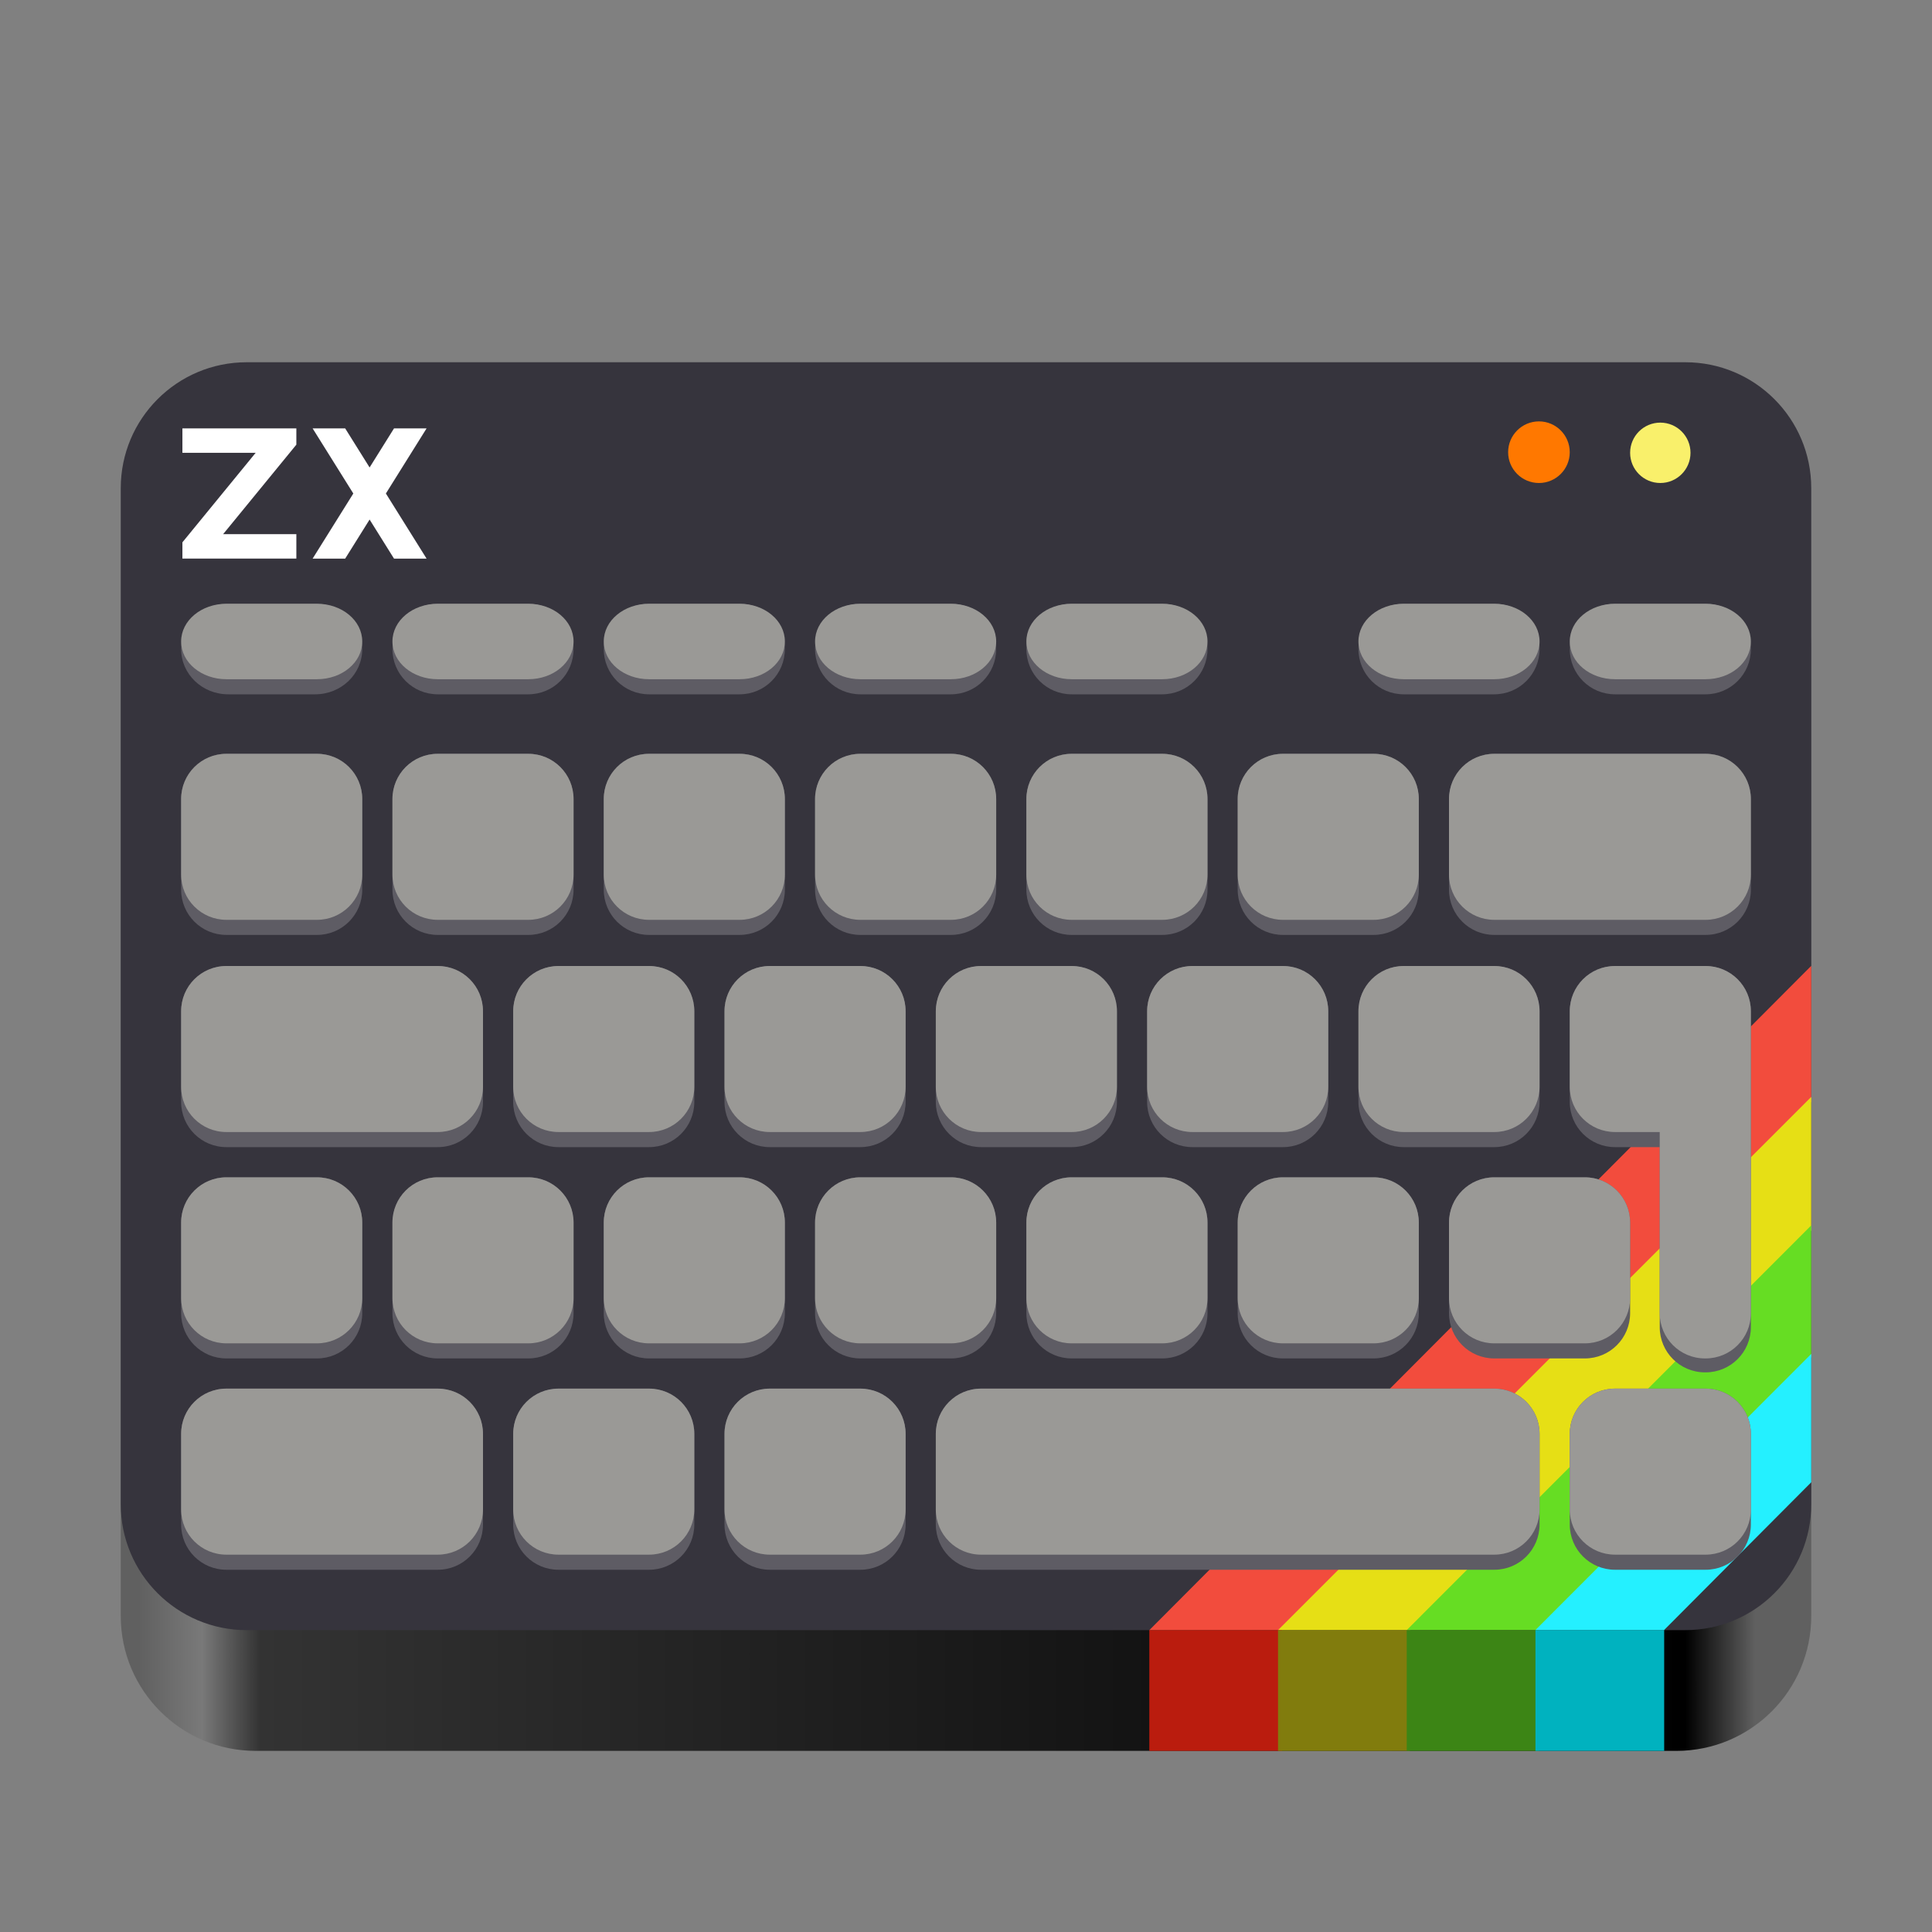<?xml version="1.0" encoding="UTF-8" standalone="no"?>
<svg
   height="128px"
   viewBox="0 0 128 128"
   width="128px"
   version="1.1"
   id="svg4817"
   xmlns="http://www.w3.org/2000/svg"
   xmlns:svg="http://www.w3.org/2000/svg">
  <rect x="0" y="0" width="128" height="128" fill="#808080" stroke="none"/>
  <defs
     id="defs4821">
    <linearGradient
       id="a-6"
       gradientUnits="userSpaceOnUse"
       x1="9.197"
       x2="119.482"
       y1="112.655"
       y2="112.655">
      <stop
         offset="0"
         stop-color="#5e5c64"
         id="stop1-1"
         style="stop-color:#606060;stop-opacity:1;" />
      <stop
         offset="0.038"
         stop-color="#77767b"
         id="stop2-8"
         style="stop-color:#797979;stop-opacity:1;" />
      <stop
         offset="0.073"
         stop-color="#3d3846"
         id="stop3-7"
         style="stop-color:#333333;stop-opacity:1;" />
      <stop
         offset="0.929"
         stop-color="#241f31"
         id="stop4-9"
         style="stop-color:#000000;stop-opacity:1;" />
      <stop
         offset="0.971"
         stop-color="#5e5c64"
         id="stop5-2"
         style="stop-color:#606060;stop-opacity:1;" />
      <stop
         offset="1"
         stop-color="#5e5c64"
         id="stop6-0"
         style="stop-color:#606060;stop-opacity:1;" />
    </linearGradient>
  </defs>
  <linearGradient
     id="a"
     gradientUnits="userSpaceOnUse"
     x1="12"
     x2="116"
     y1="64"
     y2="64">
    <stop
       offset="0"
       stop-color="#3d3846"
       id="stop4783" />
    <stop
       offset="0.05"
       stop-color="#77767b"
       id="stop4785" />
    <stop
       offset="0.1"
       stop-color="#5e5c64"
       id="stop4787" />
    <stop
       offset="0.9"
       stop-color="#504e56"
       id="stop4789" />
    <stop
       offset="0.95"
       stop-color="#77767b"
       id="stop4791" />
    <stop
       offset="1"
       stop-color="#3d3846"
       id="stop4793" />
  </linearGradient>
  <linearGradient
     id="b"
     gradientUnits="userSpaceOnUse"
     x1="12"
     x2="112.041"
     y1="60"
     y2="80.988">
    <stop
       offset="0"
       stop-color="#77767b"
       id="stop4796" />
    <stop
       offset="0.384"
       stop-color="#9a9996"
       id="stop4798" />
    <stop
       offset="0.721"
       stop-color="#77767b"
       id="stop4800" />
    <stop
       offset="1"
       stop-color="#68666f"
       id="stop4802" />
  </linearGradient>
  <path
     d="m 16.938,34 h 94.125 C 116,34 120,38 120,42.938 v 64.125 C 120,112 116,116 111.062,116 H 16.938 C 12,116 8,112 8,107.062 V 42.938 C 8,38 12,34 16.938,34 Z m 0,0"
     fill="url(#a)"
     id="path12-6"
     style="fill:url(#a-6)" />
  <path
     d="m 16.344,24 h 95.312 C 116.266,24 120,27.734 120,32.344 v 67.312 C 120,104.266 116.266,108 111.656,108 H 16.344 C 11.734,108 8,104.266 8,99.656 V 32.344 C 8,27.734 11.734,24 16.344,24 Z m 0,0"
     fill="#5e5c64"
     id="path13"
     style="fill:#36343d;fill-opacity:1" />
  <path
     d="m 101.961,27.918 c 1.125,0 2.039,0.914 2.039,2.043 0,1.125 -0.914,2.039 -2.039,2.039 -1.129,0 -2.043,-0.914 -2.043,-2.039 0,-1.129 0.914,-2.043 2.043,-2.043 z m 0,0"
     fill="#f9f06b"
     id="path16"
     style="fill:#ff7800;fill-opacity:1" />
  <path
     d="m 110,28 c 1.105,0 2,0.895 2,2 0,1.105 -0.895,2 -2,2 -1.105,0 -2,-0.895 -2,-2 0,-1.105 0.895,-2 2,-2 z m 0,0"
     fill="#f9f06b"
     id="path17" />
  <path
     style="fill:#ffffff;stroke-width:0.539"
     d="m 20.712,28.382 2.696,4.314 -2.696,4.314 h 2.157 l 1.618,-2.589 1.618,2.589 h 2.157 l -2.696,-4.314 2.696,-4.314 h -2.157 l -1.618,2.589 -1.618,-2.589 z m -8.627,0 h 7.549 v 1.078 l -4.853,5.931 h 4.853 v 1.618 h -7.549 v -1.078 L 16.938,30 h -4.853 z"
     id="path18-2" />
  <path
     style="fill:#f24c3d;stroke-width:0.852"
     d="m 76.139,108.008 h 8.803 L 120,73 v -9.011 z"
     id="path8-5" />
  <path
     style="fill:#e6df15;stroke-width:0.852"
     d="m 84.663,108.008 h 8.747 L 120,81.525 V 72.672 Z"
     id="path10-9" />
  <path
     style="fill:#66dd23;stroke-width:0.852"
     d="M 93.188,108.008 H 101.947 L 120,89.908 v -8.723 z"
     id="path12-2" />
  <path
     style="fill:#24f0ff;stroke-width:0.852"
     d="m 101.712,108.008 h 8.525 L 120,98.204 V 89.701 Z"
     id="path14-2" />
  <path
     id="rect453-8"
     style="fill:#ba1c0e;stroke-width:0.815;stroke-miterlimit:0.5;paint-order:stroke fill markers"
     d="m 76.145,108 h 8.797 v 8 H 76.145 Z" />
  <path
     id="rect453-3-9"
     style="fill:#817c0d;stroke-width:0.815;stroke-miterlimit:0.5;paint-order:stroke fill markers"
     d="m 84.673,108 h 8.737 v 8 h -8.737 z" />
  <path
     id="rect453-3-6-73"
     style="fill:#3c8515;stroke-width:0.815;stroke-miterlimit:0.5;paint-order:stroke fill markers"
     d="m 93.2,108 h 8.747 v 8 h -8.747 z" />
  <path
     id="rect453-3-6-7-6"
     style="fill:#00b2bf;stroke-width:0.815;stroke-miterlimit:0.5;paint-order:stroke fill markers"
     d="m 101.728,108 h 8.528 v 8 h -8.528 z" />
  <path
     d="m 107,92 h 6 c 1.66,0 3,1.34 3,3 v 6 c 0,1.66 -1.34,3 -3,3 h -6 c -1.66,0 -3,-1.34 -3,-3 v -6 c 0,-1.66 1.34,-3 3,-3 z m -42,0 h 34 c 1.66,0 3,1.34 3,3 v 6 c 0,1.66 -1.34,3 -3,3 H 65 c -1.664,0 -3,-1.34 -3,-3 v -6 c 0,-1.66 1.336,-3 3,-3 z m -14,0 h 6 c 1.66,0 3,1.34 3,3 v 6 c 0,1.66 -1.34,3 -3,3 h -6 c -1.66,0 -3,-1.34 -3,-3 v -6 c 0,-1.66 1.34,-3 3,-3 z m -14,0 h 6 c 1.66,0 3,1.34 3,3 v 6 c 0,1.66 -1.34,3 -3,3 h -6 c -1.66,0 -3,-1.34 -3,-3 v -6 c 0,-1.66 1.34,-3 3,-3 z m -22,0 h 14 c 1.664,0 3,1.34 3,3 v 6 c 0,1.66 -1.336,3 -3,3 H 15 c -1.664,0 -3,-1.34 -3,-3 v -6 c 0,-1.66 1.336,-3 3,-3 z m 97.961,-22.922 h 0.039 c 1.66,0 3,1.34 3,3 v 15.844 c 0,1.66 -1.34,3 -3,3 h -0.039 c -1.664,0 -3,-1.34 -3,-3 v -15.844 c 0,-1.66 1.336,-3 3,-3 z M 107,64 h 6 c 1.66,0 3,1.34 3,3 v 6 c 0,1.66 -1.34,3 -3,3 h -6 c -1.66,0 -3,-1.34 -3,-3 v -6 c 0,-1.66 1.34,-3 3,-3 z m -8,14 h 6 c 1.66,0 3,1.34 3,3 v 6 c 0,1.66 -1.34,3 -3,3 h -6 c -1.66,0 -3,-1.34 -3,-3 v -6 c 0,-1.66 1.34,-3 3,-3 z m -14,0 h 6 c 1.66,0 3,1.34 3,3 v 6 c 0,1.66 -1.34,3 -3,3 h -6 c -1.66,0 -3,-1.34 -3,-3 v -6 c 0,-1.66 1.34,-3 3,-3 z m -70,0 h 6 c 1.66,0 3,1.34 3,3 v 6 c 0,1.66 -1.34,3 -3,3 h -6 c -1.66,0 -3,-1.34 -3,-3 v -6 c 0,-1.66 1.34,-3 3,-3 z m 56,0 h 6 c 1.66,0 3,1.34 3,3 v 6 c 0,1.66 -1.34,3 -3,3 h -6 c -1.66,0 -3,-1.34 -3,-3 v -6 c 0,-1.66 1.34,-3 3,-3 z m -14,0 h 6 c 1.66,0 3,1.34 3,3 v 6 c 0,1.66 -1.34,3 -3,3 h -6 c -1.66,0 -3,-1.34 -3,-3 v -6 c 0,-1.66 1.34,-3 3,-3 z m -14,0 h 6 c 1.66,0 3,1.34 3,3 v 6 c 0,1.66 -1.34,3 -3,3 h -6 c -1.66,0 -3,-1.34 -3,-3 v -6 c 0,-1.66 1.34,-3 3,-3 z m -14,0 h 6 c 1.66,0 3,1.34 3,3 v 6 c 0,1.66 -1.34,3 -3,3 h -6 c -1.66,0 -3,-1.34 -3,-3 v -6 c 0,-1.66 1.34,-3 3,-3 z M 93,64 h 6 c 1.66,0 3,1.34 3,3 v 6 c 0,1.66 -1.34,3 -3,3 h -6 c -1.66,0 -3,-1.34 -3,-3 v -6 c 0,-1.66 1.34,-3 3,-3 z m -14,0 h 6 c 1.66,0 3,1.34 3,3 v 6 c 0,1.66 -1.34,3 -3,3 h -6 c -1.66,0 -3,-1.34 -3,-3 v -6 c 0,-1.66 1.34,-3 3,-3 z m -14,0 h 6 c 1.66,0 3,1.34 3,3 v 6 c 0,1.66 -1.34,3 -3,3 h -6 c -1.66,0 -3,-1.34 -3,-3 v -6 c 0,-1.66 1.34,-3 3,-3 z m -14,0 h 6 c 1.66,0 3,1.34 3,3 v 6 c 0,1.66 -1.34,3 -3,3 h -6 c -1.66,0 -3,-1.34 -3,-3 v -6 c 0,-1.66 1.34,-3 3,-3 z m -14,0 h 6 c 1.66,0 3,1.34 3,3 v 6 c 0,1.66 -1.34,3 -3,3 h -6 c -1.66,0 -3,-1.34 -3,-3 v -6 c 0,-1.66 1.34,-3 3,-3 z m -22,0 h 14 c 1.664,0 3,1.34 3,3 v 6 c 0,1.66 -1.336,3 -3,3 H 15 c -1.664,0 -3,-1.34 -3,-3 v -6 c 0,-1.66 1.336,-3 3,-3 z M 99,49.941 h 14 c 1.664,0 3,1.34 3,3 v 6 c 0,1.66 -1.336,3 -3,3 H 99 c -1.66,0 -3,-1.34 -3,-3 v -6 c 0,-1.66 1.34,-3 3,-3 z m -14,0 h 6 c 1.66,0 3,1.34 3,3 v 6 c 0,1.66 -1.34,3 -3,3 h -6 c -1.66,0 -3,-1.34 -3,-3 v -6 c 0,-1.66 1.34,-3 3,-3 z m -70,0 h 6 c 1.66,0 3,1.34 3,3 v 6 c 0,1.66 -1.34,3 -3,3 h -6 c -1.66,0 -3,-1.34 -3,-3 v -6 c 0,-1.66 1.34,-3 3,-3 z m 56,0 h 6 c 1.66,0 3,1.34 3,3 v 6 c 0,1.66 -1.34,3 -3,3 h -6 c -1.66,0 -3,-1.34 -3,-3 v -6 c 0,-1.66 1.34,-3 3,-3 z m -14,0 h 6 c 1.66,0 3,1.34 3,3 v 6 c 0,1.66 -1.34,3 -3,3 h -6 c -1.66,0 -3,-1.34 -3,-3 v -6 c 0,-1.66 1.34,-3 3,-3 z m -14,0 h 6 c 1.66,0 3,1.34 3,3 v 6 c 0,1.66 -1.34,3 -3,3 h -6 c -1.66,0 -3,-1.34 -3,-3 v -6 c 0,-1.66 1.34,-3 3,-3 z m -14,0 h 6 c 1.66,0 3,1.34 3,3 v 6 c 0,1.66 -1.34,3 -3,3 h -6 c -1.66,0 -3,-1.34 -3,-3 v -6 c 0,-1.66 1.34,-3 3,-3 z M 107,40 h 6 c 1.66,0 3,1.34 3,3 0,1.66 -1.34,3 -3,3 h -6 c -1.66,0 -3,-1.34 -3,-3 0,-1.66 1.34,-3 3,-3 z m -14,0 h 6 c 1.66,0 3,1.34 3,3 0,1.66 -1.34,3 -3,3 h -6 c -1.66,0 -3,-1.34 -3,-3 0,-1.66 1.34,-3 3,-3 z m -22,0 h 6 c 1.66,0 3,1.34 3,3 0,1.66 -1.34,3 -3,3 h -6 c -1.66,0 -3,-1.34 -3,-3 0,-1.66 1.34,-3 3,-3 z m -14,0 h 6 c 1.66,0 3,1.34 3,3 0,1.66 -1.34,3 -3,3 h -6 c -1.66,0 -3,-1.34 -3,-3 0,-1.66 1.34,-3 3,-3 z m -14,0 h 6 c 1.66,0 3,1.34 3,3 0,1.66 -1.34,3 -3,3 h -6 c -1.66,0 -3,-1.34 -3,-3 0,-1.66 1.34,-3 3,-3 z m -14,0 h 6 c 1.66,0 3,1.34 3,3 0,1.66 -1.34,3 -3,3 h -6 c -1.66,0 -3,-1.34 -3,-3 0,-1.66 1.34,-3 3,-3 z m -13.879,0 h 5.758 C 22.609,40 24,41.34 24,43 c 0,1.66 -1.391,3 -3.121,3 H 15.121 C 13.391,46 12,44.66 12,43 c 0,-1.66 1.391,-3 3.121,-3 z m 0,0"
     fill="#241f31"
     id="path14-1"
     style="fill:#5e5c64;fill-opacity:1" />
  <path
     d="m 107,92 h 6 c 1.66,0 3,1.34 3,3 v 5 c 0,1.66 -1.34,3 -3,3 h -6 c -1.66,0 -3,-1.34 -3,-3 v -5 c 0,-1.66 1.34,-3 3,-3 z m -42,0 h 34 c 1.66,0 3,1.34 3,3 v 5 c 0,1.66 -1.34,3 -3,3 H 65 c -1.664,0 -3,-1.34 -3,-3 v -5 c 0,-1.66 1.336,-3 3,-3 z m -14,0 h 6 c 1.66,0 3,1.34 3,3 v 5 c 0,1.66 -1.34,3 -3,3 h -6 c -1.66,0 -3,-1.34 -3,-3 v -5 c 0,-1.66 1.34,-3 3,-3 z m -14,0 h 6 c 1.66,0 3,1.34 3,3 v 5 c 0,1.66 -1.34,3 -3,3 h -6 c -1.66,0 -3,-1.34 -3,-3 v -5 c 0,-1.66 1.34,-3 3,-3 z m -22,0 h 14 c 1.66,0 3,1.34 3,3 v 5 c 0,1.66 -1.34,3 -3,3 H 15 c -1.664,0 -3,-1.34 -3,-3 v -5 c 0,-1.66 1.336,-3 3,-3 z m 97.961,-23.844 h 0.039 c 1.66,0 3,1.34 3,3 V 87 c 0,1.66 -1.34,3 -3,3 h -0.039 c -1.664,0 -3,-1.34 -3,-3 V 71.156 c 0,-1.66 1.336,-3 3,-3 z M 107,64 h 6 c 1.66,0 3,1.34 3,3 v 5 c 0,1.66 -1.34,3 -3,3 h -6 c -1.66,0 -3,-1.34 -3,-3 v -5 c 0,-1.66 1.34,-3 3,-3 z m -8,14 h 6 c 1.66,0 3,1.34 3,3 v 5 c 0,1.66 -1.34,3 -3,3 h -6 c -1.66,0 -3,-1.34 -3,-3 v -5 c 0,-1.66 1.34,-3 3,-3 z m -14,0 h 6 c 1.66,0 3,1.34 3,3 v 5 c 0,1.66 -1.34,3 -3,3 h -6 c -1.66,0 -3,-1.34 -3,-3 v -5 c 0,-1.66 1.34,-3 3,-3 z m -70,0 h 6 c 1.66,0 3,1.34 3,3 v 5 c 0,1.66 -1.34,3 -3,3 h -6 c -1.66,0 -3,-1.34 -3,-3 v -5 c 0,-1.66 1.34,-3 3,-3 z m 56,0 h 6 c 1.66,0 3,1.34 3,3 v 5 c 0,1.66 -1.34,3 -3,3 h -6 c -1.66,0 -3,-1.34 -3,-3 v -5 c 0,-1.66 1.34,-3 3,-3 z m -14,0 h 6 c 1.66,0 3,1.34 3,3 v 5 c 0,1.66 -1.34,3 -3,3 h -6 c -1.66,0 -3,-1.34 -3,-3 v -5 c 0,-1.66 1.34,-3 3,-3 z m -14,0 h 6 c 1.66,0 3,1.34 3,3 v 5 c 0,1.66 -1.34,3 -3,3 h -6 c -1.66,0 -3,-1.34 -3,-3 v -5 c 0,-1.66 1.34,-3 3,-3 z m -14,0 h 6 c 1.66,0 3,1.34 3,3 v 5 c 0,1.66 -1.34,3 -3,3 h -6 c -1.66,0 -3,-1.34 -3,-3 v -5 c 0,-1.66 1.34,-3 3,-3 z M 93,64 h 6 c 1.66,0 3,1.34 3,3 v 5 c 0,1.66 -1.34,3 -3,3 h -6 c -1.66,0 -3,-1.34 -3,-3 v -5 c 0,-1.66 1.34,-3 3,-3 z m -14,0 h 6 c 1.66,0 3,1.34 3,3 v 5 c 0,1.66 -1.34,3 -3,3 h -6 c -1.66,0 -3,-1.34 -3,-3 v -5 c 0,-1.66 1.34,-3 3,-3 z m -14,0 h 6 c 1.66,0 3,1.34 3,3 v 5 c 0,1.66 -1.34,3 -3,3 h -6 c -1.66,0 -3,-1.34 -3,-3 v -5 c 0,-1.66 1.34,-3 3,-3 z m -14,0 h 6 c 1.66,0 3,1.34 3,3 v 5 c 0,1.66 -1.34,3 -3,3 h -6 c -1.66,0 -3,-1.34 -3,-3 v -5 c 0,-1.66 1.34,-3 3,-3 z m -14,0 h 6 c 1.66,0 3,1.34 3,3 v 5 c 0,1.66 -1.34,3 -3,3 h -6 c -1.66,0 -3,-1.34 -3,-3 v -5 c 0,-1.66 1.34,-3 3,-3 z m -22,0 h 14 c 1.66,0 3,1.34 3,3 v 5 c 0,1.66 -1.34,3 -3,3 H 15 c -1.664,0 -3,-1.34 -3,-3 v -5 c 0,-1.66 1.336,-3 3,-3 z M 99,49.941 h 14 c 1.66,0 3,1.34 3,3 v 5 c 0,1.66 -1.34,3 -3,3 H 99 c -1.66,0 -3,-1.34 -3,-3 v -5 c 0,-1.66 1.34,-3 3,-3 z m -14,0 h 6 c 1.66,0 3,1.34 3,3 v 5 c 0,1.66 -1.34,3 -3,3 h -6 c -1.66,0 -3,-1.34 -3,-3 v -5 c 0,-1.66 1.34,-3 3,-3 z m -70,0 h 6 c 1.66,0 3,1.34 3,3 v 5 c 0,1.66 -1.34,3 -3,3 h -6 c -1.66,0 -3,-1.34 -3,-3 v -5 c 0,-1.66 1.34,-3 3,-3 z m 56,0 h 6 c 1.66,0 3,1.34 3,3 v 5 c 0,1.66 -1.34,3 -3,3 h -6 c -1.66,0 -3,-1.34 -3,-3 v -5 c 0,-1.66 1.34,-3 3,-3 z m -14,0 h 6 c 1.66,0 3,1.34 3,3 v 5 c 0,1.66 -1.34,3 -3,3 h -6 c -1.66,0 -3,-1.34 -3,-3 v -5 c 0,-1.66 1.34,-3 3,-3 z m -14,0 h 6 c 1.66,0 3,1.34 3,3 v 5 c 0,1.66 -1.34,3 -3,3 h -6 c -1.66,0 -3,-1.34 -3,-3 v -5 c 0,-1.66 1.34,-3 3,-3 z m -14,0 h 6 c 1.66,0 3,1.34 3,3 v 5 c 0,1.66 -1.34,3 -3,3 h -6 c -1.66,0 -3,-1.34 -3,-3 v -5 c 0,-1.66 1.34,-3 3,-3 z M 107,40 h 6 c 1.66,0 3,1.113 3,2.5 0,1.387 -1.34,2.5 -3,2.5 h -6 c -1.66,0 -3,-1.113 -3,-2.5 0,-1.387 1.34,-2.5 3,-2.5 z m -14,0 h 6 c 1.66,0 3,1.113 3,2.5 0,1.387 -1.34,2.5 -3,2.5 h -6 c -1.66,0 -3,-1.113 -3,-2.5 0,-1.387 1.34,-2.5 3,-2.5 z m -22,0 h 6 c 1.66,0 3,1.113 3,2.5 0,1.387 -1.34,2.5 -3,2.5 h -6 c -1.66,0 -3,-1.113 -3,-2.5 0,-1.387 1.34,-2.5 3,-2.5 z m -14,0 h 6 c 1.66,0 3,1.113 3,2.5 0,1.387 -1.34,2.5 -3,2.5 h -6 c -1.66,0 -3,-1.113 -3,-2.5 0,-1.387 1.34,-2.5 3,-2.5 z m -14,0 h 6 c 1.66,0 3,1.113 3,2.5 0,1.387 -1.34,2.5 -3,2.5 h -6 c -1.66,0 -3,-1.113 -3,-2.5 0,-1.387 1.34,-2.5 3,-2.5 z m -14,0 h 6 c 1.66,0 3,1.113 3,2.5 0,1.387 -1.34,2.5 -3,2.5 h -6 c -1.66,0 -3,-1.113 -3,-2.5 0,-1.387 1.34,-2.5 3,-2.5 z m -14,0 h 6 c 1.66,0 3,1.113 3,2.5 0,1.387 -1.34,2.5 -3,2.5 h -6 c -1.66,0 -3,-1.113 -3,-2.5 0,-1.387 1.34,-2.5 3,-2.5 z m 0,0"
     fill="#3d3846"
     id="path15"
     style="fill:#9a9996;fill-opacity:1" />
</svg>
